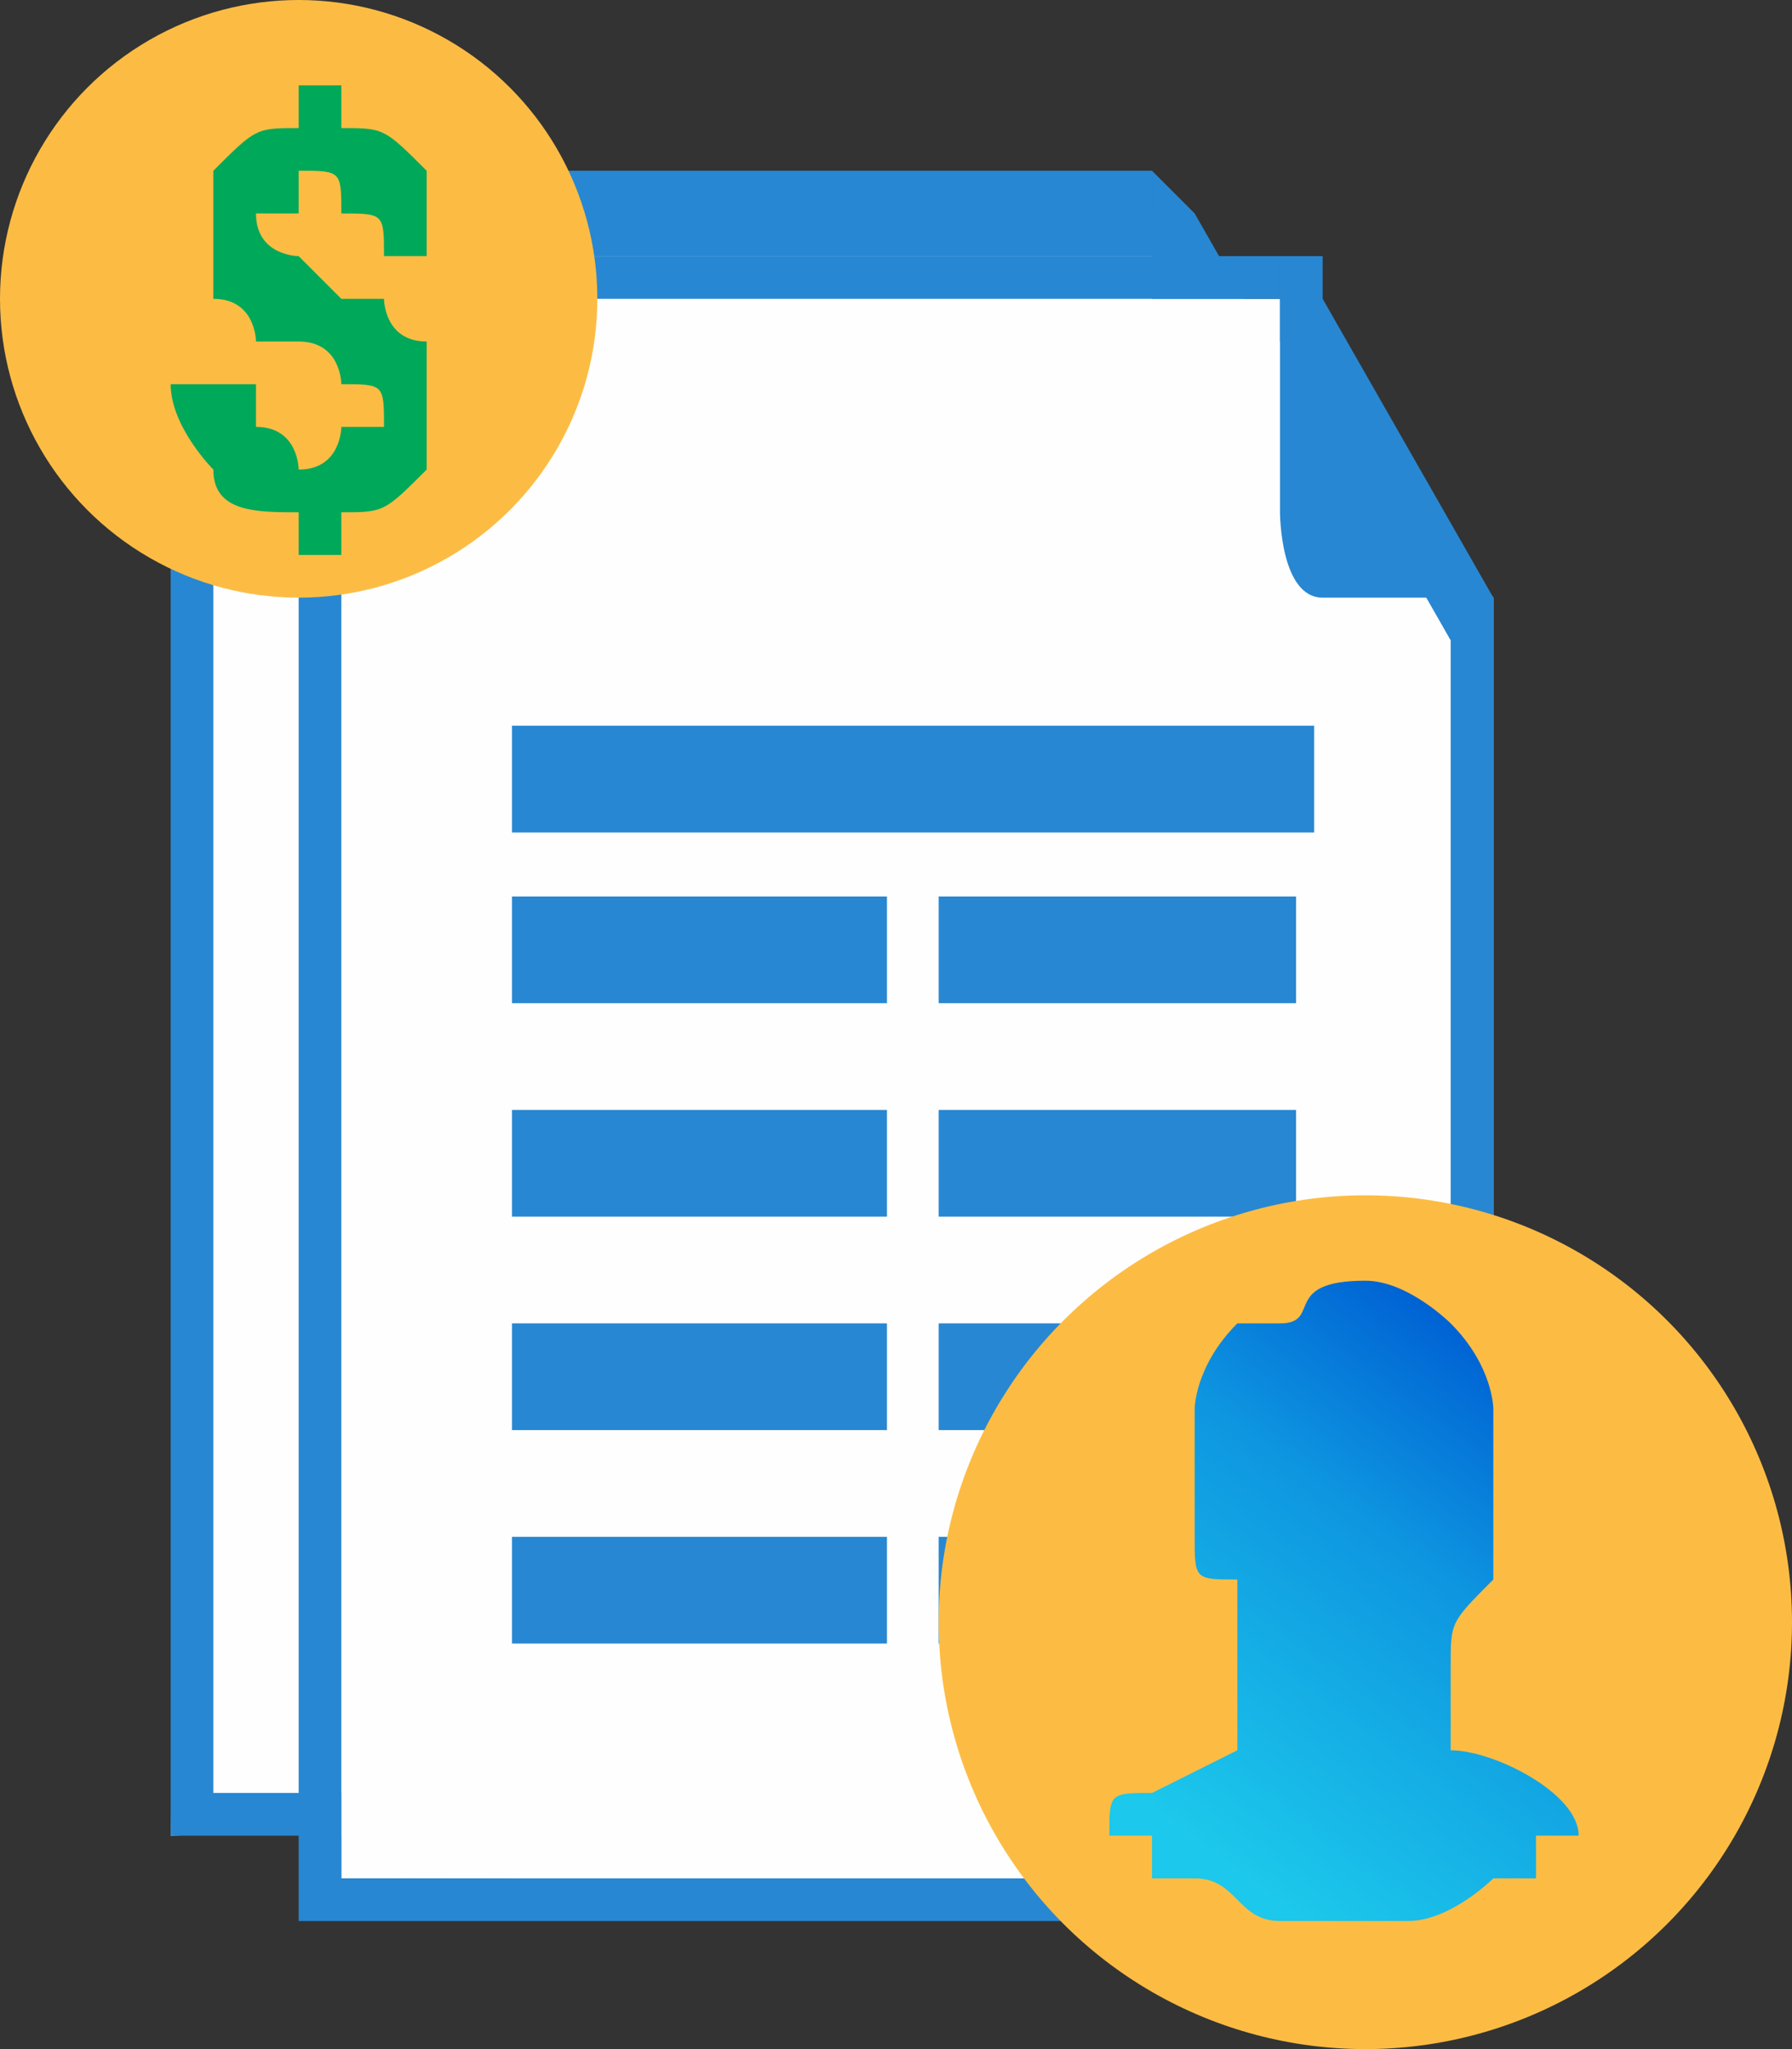 <?xml version="1.0" encoding="UTF-8"?>
<!DOCTYPE svg PUBLIC "-//W3C//DTD SVG 1.1//EN" "http://www.w3.org/Graphics/SVG/1.1/DTD/svg11.dtd">
<!-- Creator: CorelDRAW X7 -->
<svg xmlns="http://www.w3.org/2000/svg" xml:space="preserve" width="42px" height="48px" version="1.1" style="shape-rendering:geometricPrecision; text-rendering:geometricPrecision; image-rendering:optimizeQuality; fill-rule:evenodd; clip-rule:evenodd"
viewBox="0 0 42 48"
 xmlns:xlink="http://www.w3.org/1999/xlink">
 <rect x="0" y="0" width="42" height="48" fill="#333333" stroke="none"/>
 <defs>
  <style type="text/css">
   <![CDATA[
    .fil0 {fill:#FEFEFE}
    .fil2 {fill:#2887D2}
    .fil3 {fill:#FCBC44}
    .fil4 {fill:#00A859;fill-rule:nonzero}
    .fil1 {fill:#2887D2;fill-rule:nonzero}
    .fil5 {fill:url(#id0);fill-rule:nonzero}
   ]]>
  </style>
  <linearGradient id="id0" gradientUnits="userSpaceOnUse" x1="27.69" y1="42.872" x2="35.603" y2="32.224">
   <stop offset="0" style="stop-opacity:1; stop-color:#1CC8EB"/>
   <stop offset="0.631" style="stop-opacity:1; stop-color:#0E96E0"/>
   <stop offset="1" style="stop-opacity:1; stop-color:#0063D4"/>
  </linearGradient>
 </defs>
 <g id="Layer_x0020_1">
  <g id="_800886512">
   <g>
    <g>
     <g>
      <g>
       <g>
        <path class="fil0" d="M5 5l-1 38c0,0 28,-1 28,0 0,1 0,-31 0,-31l-5 -7 0 0c0,0 -22,0 -22,0z"/>
        <path id="1" class="fil1" d="M4 43l0 -38 1 0 0 38 -1 0 0 0zm0 0l0 0 0 0 0 0zm28 0l-1 0 0 0 0 0 0 0 0 0 -1 0 0 0 -1 0 -1 0 -1 0 -1 0 -1 0 -1 0 -1 0 -1 0 -1 0 -2 0 -1 0 -1 0 -2 0 -1 0 -1 0 -1 0 -1 0 -1 0 -1 0 -1 0 -1 0 -1 0 0 0 -1 0 0 0 0 0 -1 0 0 -1 1 0 0 0 0 0 1 0 0 0 1 0 1 0 1 0 1 0 1 0 1 0 1 0 1 0 1 0 2 0 1 0 1 0 2 0 1 0 1 0 1 0 1 0 1 0 1 0 1 0 1 0 1 0 0 0 1 0 0 0 1 0 0 1 0 0zm-1 -30l1 -1 0 0 0 0 0 1 0 0 0 1 0 0 0 1 0 1 0 1 0 1 0 2 0 1 0 1 0 2 0 1 0 1 0 2 0 1 0 2 0 1 0 2 0 1 0 1 0 1 0 1 0 1 0 1 0 1 0 1 0 0 0 1 0 0 -1 0 1 0 -1 0 0 0 0 -1 0 0 0 -1 0 -1 0 -1 0 -1 0 -1 0 -1 0 -1 0 -1 0 -2 0 -1 0 -2 0 -1 0 -2 0 -1 0 -1 0 -2 0 -1 0 -1 0 -2 0 -1 0 -1 0 -1 0 -1 0 0 0 -1 0 0 0 -1 0 0 0 1zm-3 -8l4 7 -1 1 -4 -7 1 -1 0 0zm0 0l0 0 0 0 0 0zm-1 -1l1 1 -1 1 0 -1 0 -1 0 0zm0 0l0 0 0 0 0 0zm-22 1l-1 0 0 0 1 -1 0 0 0 0 1 0 0 0 1 0 0 0 1 0 1 0 1 0 1 0 1 0 1 0 1 0 1 0 1 0 1 0 1 0 1 0 1 0 1 0 1 0 1 0 0 0 1 0 1 0 0 0 1 0 0 0 1 0 0 0 0 0 0 2 0 0 0 0 -1 0 0 0 -1 0 0 0 -1 0 -1 0 0 0 -1 0 -1 0 -1 0 -1 0 -1 0 -1 0 -1 0 -1 0 -1 0 -1 0 -1 0 -1 0 -1 0 -1 0 -1 0 -1 0 0 0 -1 0 0 0 -1 0 0 0 0 0 0 -1 0 0zm-1 0l0 0 0 0 0 0z"/>
       </g>
       <g>
        <path class="fil2" d="M27 5l0 5c0,0 0,2 0,2 1,0 5,0 5,0l-5 -7 0 0z"/>
        <path id="1" class="fil1" d="M27 10l0 -5 0 0 0 5 0 0 0 0zm0 0l0 0 0 0 0 0zm0 2l0 0 0 0 0 0 0 0 0 0 0 0 0 0 0 0 0 0 0 0 0 0 0 0 0 -1 0 0 0 0 0 0 0 0 0 0 0 0 0 0 0 0 0 0 0 0 0 0 0 0 0 -1 0 0 0 0 0 0 0 0 0 0 0 0 0 0 0 0 0 0 0 0 0 0 0 0 0 0 0 0 0 0 0 0 0 0 0 1 0 0 0 0 0 0 0 0 0 0 0 0 0 0 0 0 0 0 0 0 0 0 0 0 0 0 0 1 0 0 0 0 0 0 0 0 0 0 0 0 0 0 0 0 0 0 0 0zm5 0l0 0 0 0 0 0 0 0 0 0 0 0 0 0 -1 0 0 0 0 0 0 0 0 0 0 0 0 0 -1 0 0 0 0 0 0 0 0 0 0 0 -1 0 0 0 0 0 0 0 0 0 -1 0 0 0 0 0 0 0 0 0 0 0 0 0 -1 0 0 0 0 0 1 0 0 0 0 0 0 0 0 0 0 0 0 0 0 0 1 0 0 0 0 0 0 0 0 0 1 0 0 0 0 0 0 0 0 0 0 0 1 0 0 0 0 0 0 0 0 0 0 0 0 0 1 0 0 0 0 0 0 0 0 0 0 0 0 0zm-5 -7l5 7 0 0 -5 -7 0 0 0 0zm0 0l0 -1 0 1 0 0zm0 0l0 0 0 0 0 0 0 0 0 0zm0 0l0 0 0 0 0 0z"/>
       </g>
      </g>
      <rect class="fil2" transform="matrix(-0.243 -0.001 0.001 -0.307 27.822 23.884)" width="81.082" height="7.277"/>
      <rect class="fil2" transform="matrix(-0.243 -0.001 0.001 -0.307 27.837 19.75)" width="81.082" height="7.277"/>
      <rect class="fil2" transform="matrix(-0.166 -0.001 0.001 -0.307 21.622 15.37)" width="81.082" height="7.277"/>
      <rect class="fil2" transform="matrix(-0.243 -0.001 0.001 -0.307 27.806 28.3)" width="81.082" height="7.277"/>
      <rect class="fil2" transform="matrix(-0.243 -0.001 0.001 -0.307 27.791 32.716)" width="81.082" height="7.277"/>
      <rect class="fil2" transform="matrix(-0.243 -0.001 0.001 -0.307 27.775 37.079)" width="81.082" height="7.277"/>
     </g>
     <g>
      <g>
       <path class="fil0" d="M8 7l0 37c0,0 27,0 27,1 0,0 0,-31 0,-31l-5 -7 0 0c0,0 -22,0 -22,0z"/>
       <path id="1" class="fil1" d="M7 44l0 -37 1 0 0 37 0 1 -1 -1zm1 1l-1 0 0 -1 1 1zm27 0l-1 0 0 0 1 0 -1 0 0 0 0 0 -1 0 -1 0 -1 0 0 0 -1 0 -2 0 -1 0 -1 0 -1 0 -1 0 -2 0 -1 0 -1 0 -1 0 -2 0 -1 0 -1 0 -1 0 -1 0 -1 0 -1 0 -1 0 -1 0 0 0 -1 0 0 0 0 0 0 0 0 -1 0 0 0 0 0 0 1 0 0 0 1 0 1 0 1 0 1 0 1 0 1 0 1 0 1 0 2 0 1 0 1 0 1 0 2 0 1 0 1 0 1 0 1 0 2 0 1 0 0 0 1 0 1 0 1 0 0 0 1 0 0 0 0 1 0 0zm-1 -30l1 -1 0 0 0 0 0 1 0 0 0 0 0 1 0 1 0 1 0 1 0 1 0 1 0 2 0 1 0 1 0 2 0 1 0 2 0 1 0 2 0 1 0 1 0 2 0 1 0 1 0 1 0 1 0 1 0 1 0 1 0 0 0 0 0 1 -1 0 1 0 -1 0 0 -1 0 0 0 0 0 -1 0 -1 0 -1 0 -1 0 -1 0 -1 0 -1 0 -2 0 -1 0 -1 0 -2 0 -1 0 -2 0 -1 0 -2 0 -1 0 -1 0 -2 0 -1 0 -1 0 -1 0 -1 0 -1 0 -1 0 0 0 -1 0 0 0 0 0 1zm-3 -8l4 7 -1 1 -4 -7 1 -1 0 0zm0 0l0 0 0 0 0 0zm0 -1l0 1 -1 1 0 -1 0 -1 1 0zm-1 0l0 0 1 0 -1 0zm-22 1l-1 0 0 0 1 -1 0 0 0 0 1 0 0 0 1 0 1 0 0 0 1 0 1 0 1 0 1 0 1 0 1 0 1 0 1 0 1 0 1 0 1 0 1 0 1 0 1 0 1 0 1 0 0 0 1 0 1 0 0 0 1 0 0 0 0 0 0 0 0 1 0 0 0 0 0 0 -1 0 0 0 -1 0 -1 0 0 0 -1 0 -1 0 -1 0 -1 0 -1 0 -1 0 -1 0 -1 0 -1 0 -1 0 -1 0 -1 0 -1 0 -1 0 -1 0 -1 0 0 0 -1 0 -1 0 0 0 -1 0 0 0 0 0 0 0 0 0zm-1 0l0 0 0 0 0 0z"/>
      </g>
      <g>
       <path class="fil2" d="M30 7l0 5c0,0 0,2 1,2 1,0 4,0 4,0l-5 -7 0 0z"/>
       <path id="1" class="fil1" d="M30 12l0 -5 0 0 0 5 0 0 0 0zm0 0l0 0 0 0 0 0zm1 2l0 0 0 0 -1 0 0 0 0 0 0 0 0 0 0 0 0 0 0 0 0 0 0 -1 0 0 0 0 0 0 0 0 0 0 0 0 0 0 0 0 0 0 0 0 0 0 0 -1 0 0 0 0 0 0 0 0 0 0 0 0 0 0 0 0 0 0 0 0 0 0 0 0 0 0 0 0 0 0 0 0 0 0 0 0 0 0 0 0 0 0 0 1 0 0 0 0 0 0 0 0 0 0 0 0 0 0 0 0 0 0 0 0 0 0 0 0 0 0 0 1 0 0 0 0 0 0 0 0 1 0 0 0 0 0 0 0zm4 0l0 0 0 0 0 0 0 0 0 0 0 0 0 0 0 0 0 0 -1 0 0 0 0 0 0 0 0 0 0 0 0 0 -1 0 0 0 0 0 0 0 0 0 -1 0 0 0 0 0 0 0 0 0 0 0 -1 0 0 0 0 0 0 0 0 0 0 0 0 0 0 0 0 0 0 0 0 0 0 0 0 0 0 0 1 0 0 0 0 0 0 0 0 0 0 0 1 0 0 0 0 0 0 0 0 0 1 0 0 0 0 0 0 0 0 0 0 0 0 0 1 0 0 0 0 0 0 0 0 0 0 0 0 0 0 0 0 0zm-5 -7l5 7 0 0 -5 -7 0 0 0 0zm0 0l0 -1 0 1 0 0zm0 0l0 0 0 0 0 0 0 0 0 0zm0 0l0 0 0 0 0 0z"/>
      </g>
     </g>
    </g>
    <g>
     <circle class="fil3" cx="7" cy="7" r="7"/>
     <path class="fil4" d="M9 10c0,-1 0,-1 -1,-1 0,0 0,-1 -1,-1 0,0 0,0 -1,0 0,0 0,-1 -1,-1 0,0 0,0 0,-1 0,0 0,0 0,-1 0,0 0,-1 0,-1 1,-1 1,-1 2,-1l0 -1 1 0 0 1c1,0 1,0 2,1 0,0 0,1 0,2l-1 0c0,-1 0,-1 -1,-1 0,-1 0,-1 -1,-1 0,0 0,0 0,1 0,0 -1,0 -1,0 0,1 1,1 1,1 0,0 0,0 1,1 0,0 1,0 1,0 0,0 0,1 1,1 0,0 0,0 0,1 0,0 0,0 0,1 0,0 0,1 0,1 -1,1 -1,1 -2,1l0 1 -1 0 0 -1c-1,0 -2,0 -2,-1 0,0 -1,-1 -1,-2l2 0c0,1 0,1 0,1 1,0 1,1 1,1 1,0 1,-1 1,-1 1,0 1,0 1,0z"/>
    </g>
   </g>
   <g>
    <rect class="fil2" x="12" y="17" width="18.801" height="2.5"/>
    <rect class="fil2" x="12" y="21" width="8.788" height="2.5"/>
    <rect class="fil2" x="22" y="21" width="8.377" height="2.5"/>
    <rect class="fil2" x="12" y="26" width="8.788" height="2.5"/>
    <rect class="fil2" x="22" y="26" width="8.377" height="2.5"/>
    <rect class="fil2" x="12" y="31" width="8.788" height="2.5"/>
    <rect class="fil2" x="22" y="31" width="8.377" height="2.5"/>
    <rect class="fil2" x="12" y="36" width="8.788" height="2.5"/>
    <rect class="fil2" x="22" y="36" width="8.377" height="2.5"/>
   </g>
   <circle class="fil3" cx="32" cy="38" r="10"/>
   <path class="fil5" d="M26 43l0 0c0,0 0,0 0,0 0,0 1,0 1,0 0,0 0,0 0,0 0,0 0,1 0,1 0,0 0,0 1,0 0,0 0,0 0,0 0,0 0,0 0,0 1,0 1,1 2,1 0,0 0,0 0,0 0,0 1,0 1,0 0,0 0,0 0,0 0,0 0,0 1,0 0,0 0,0 0,0 0,0 0,0 0,0 1,0 1,0 1,0 0,0 0,0 0,0 1,0 2,-1 2,-1 0,0 0,0 0,0 0,0 1,0 1,0 0,0 0,0 0,0 0,0 0,-1 0,-1 1,0 1,0 1,0 0,0 0,0 0,0 0,0 0,0 0,0l0 0c0,-1 -2,-2 -3,-2 0,0 0,-1 0,-1l0 -1c0,0 0,0 0,0 0,-1 0,-1 1,-2 0,0 0,0 0,-1l0 -1c0,0 0,0 0,0l0 -2c0,0 0,-1 -1,-2 0,0 -1,-1 -2,-1 -2,0 -1,1 -2,1 0,0 -1,0 -1,0 -1,1 -1,2 -1,2l0 2c0,0 0,0 0,0l0 1c0,1 0,1 1,1 0,1 0,2 0,2l0 1c0,0 0,1 0,1l-2 1c-1,0 -1,0 -1,1z"/>
  </g>
 </g>
</svg>
